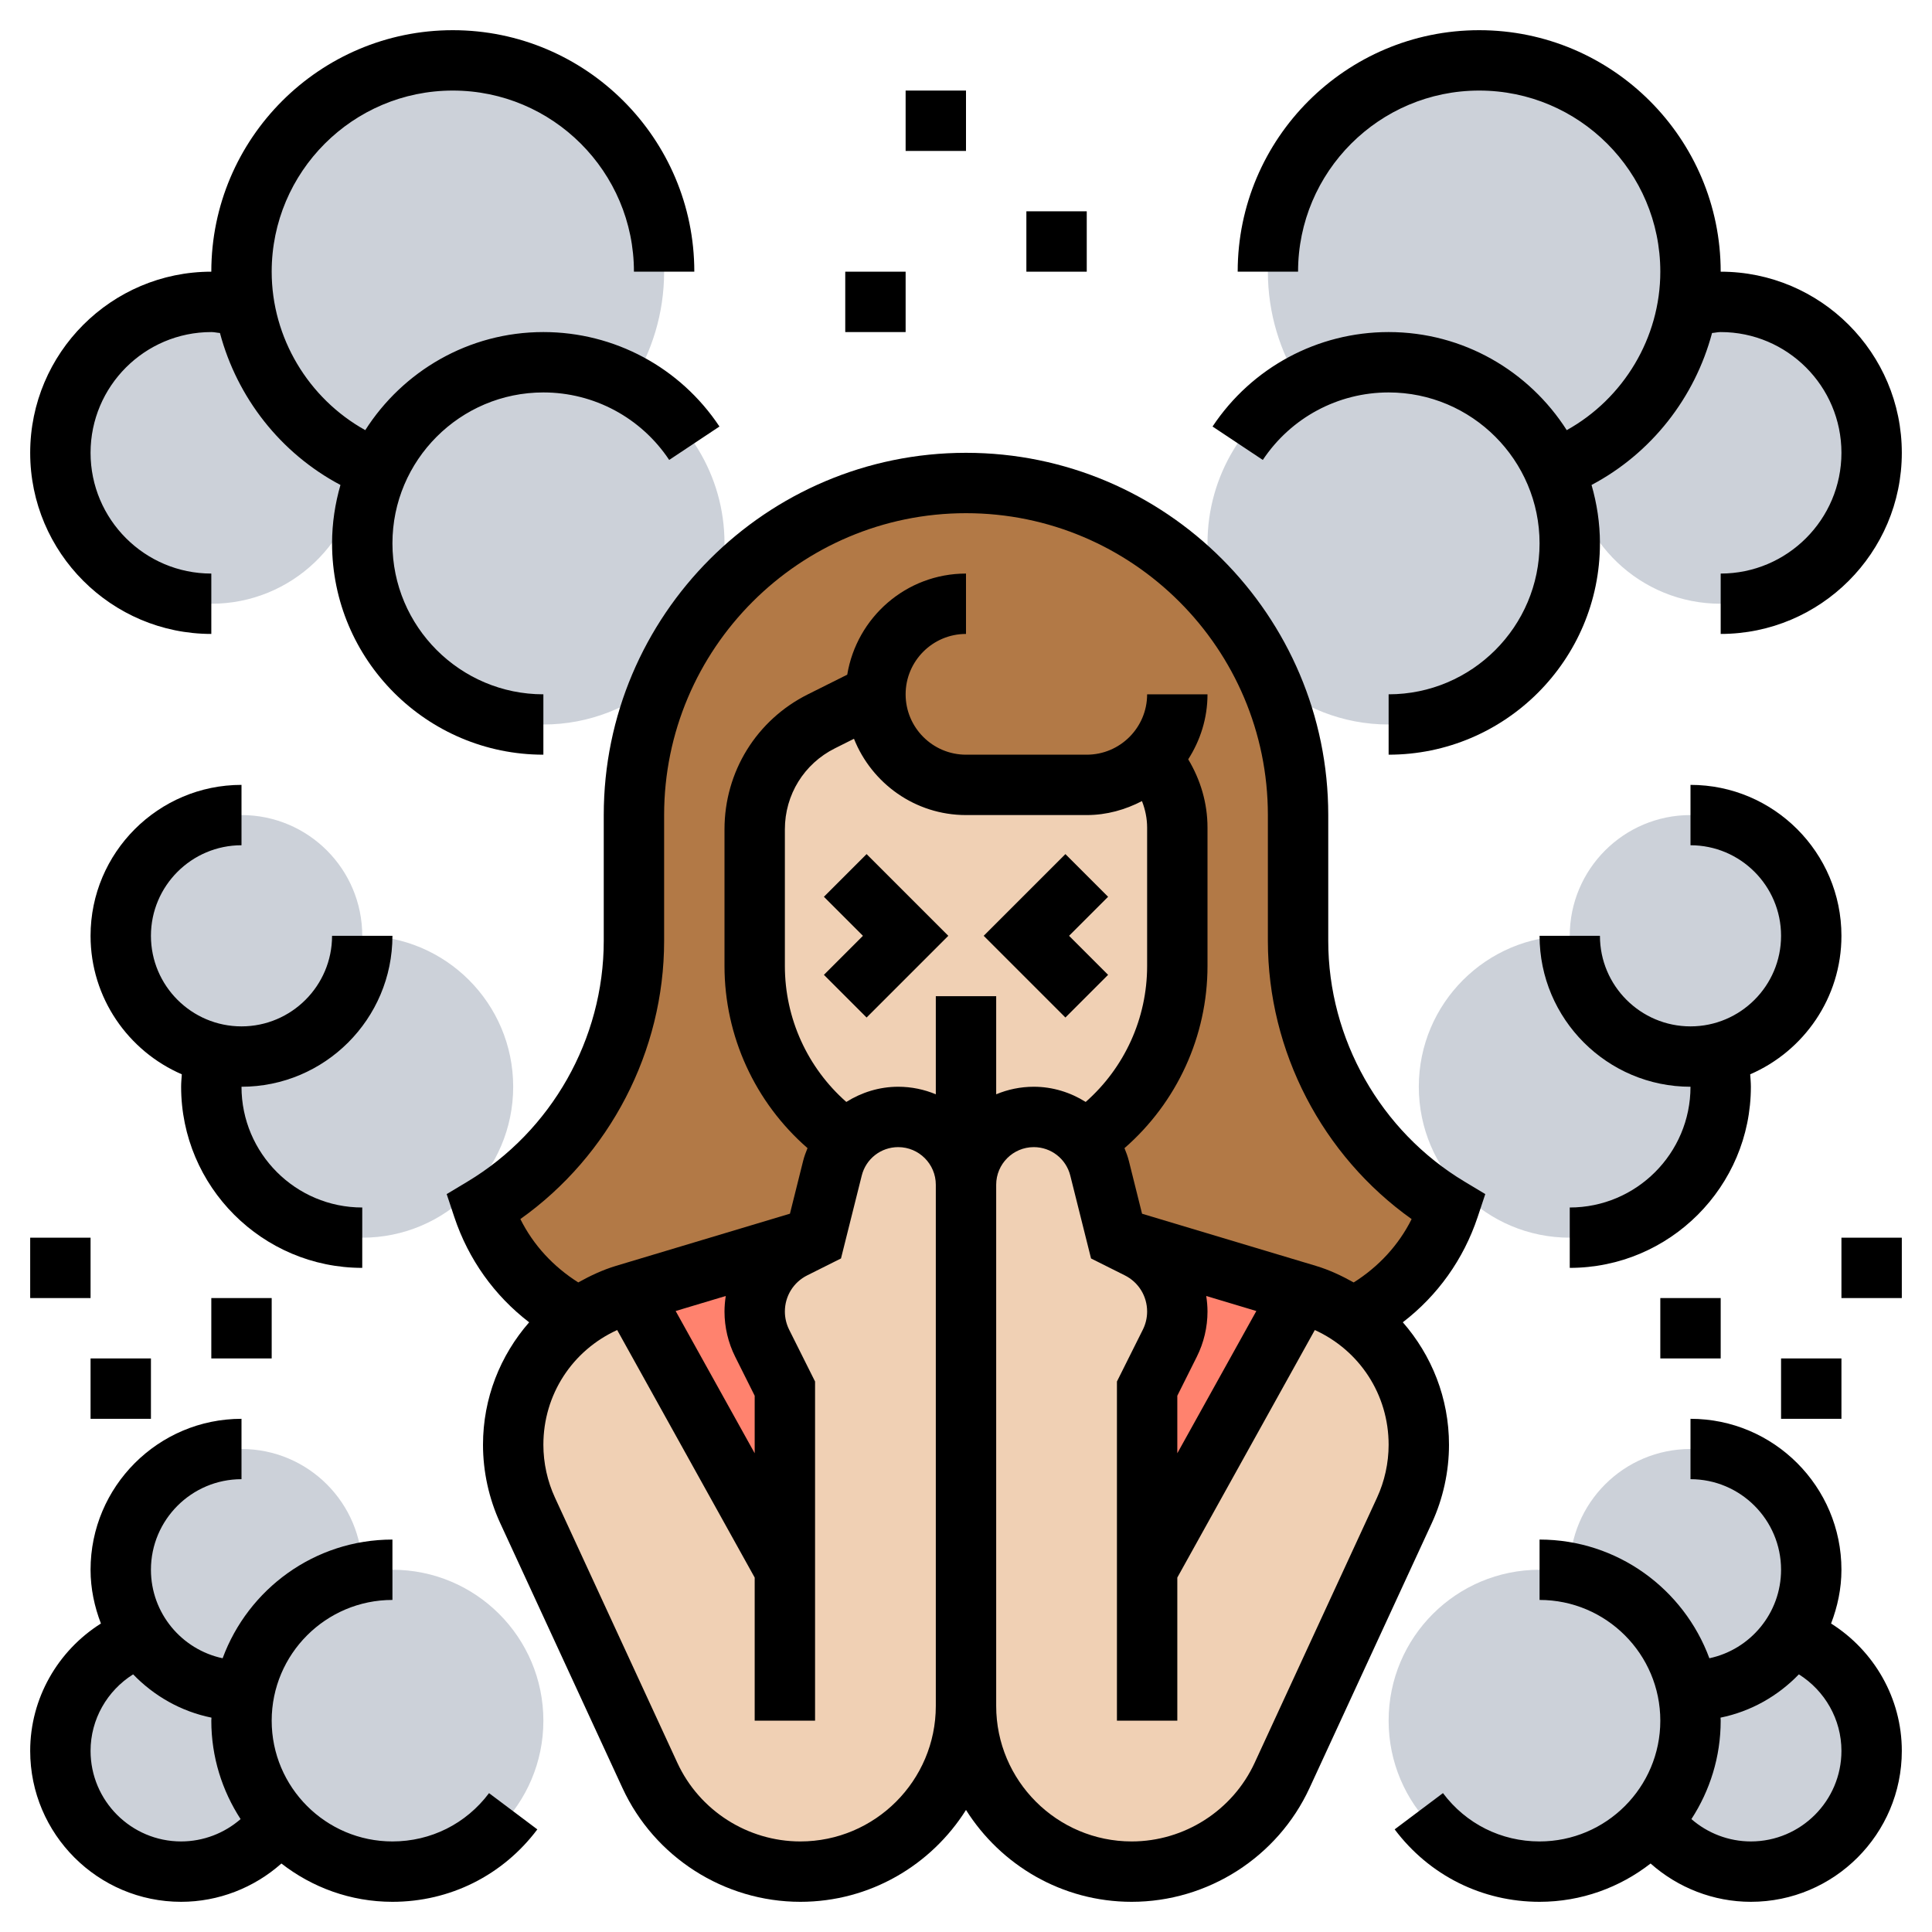 <svg id="_x33_0" enable-background="new 0 0 64 64" height="512" viewBox="0 0 64 64" width="512" xmlns="http://www.w3.org/2000/svg"><g><g><g><path d="m60 31c0-2.209-1.791-4-4-4s-4 1.791-4 4c-2.761 0-5 2.239-5 5s2.239 5 5 5 5-2.239 5-5c0-.379-.05-.746-.13-1.101 1.789-.398 3.13-1.989 3.13-3.899z" fill="#ccd1d9"/></g><g><path d="m4 31c0-2.209 1.791-4 4-4s4 1.791 4 4c2.761 0 5 2.239 5 5s-2.239 5-5 5-5-2.239-5-5c0-.379.05-.746.13-1.101-1.789-.398-3.13-1.989-3.13-3.899z" fill="#ccd1d9"/></g><g><path d="m21.974 22.486c.452-1.003 1.049-1.922 1.765-2.737.169-.554.261-1.14.261-1.749 0-2.26-1.251-4.226-3.096-5.249.69-1.085 1.096-2.37 1.096-3.751 0-3.866-3.134-7-7-7s-7 3.134-7 7c0 .386.039.761.099 1.13-.354-.08-.72-.13-1.099-.13-2.761 0-5 2.239-5 5s2.239 5 5 5c2.658 0 4.81-2.08 4.969-4.697.183.088.369.168.56.241-.337.75-.529 1.58-.529 2.456 0 3.314 2.686 6 6 6 1.526 0 2.915-.575 3.974-1.514z" fill="#ccd1d9"/></g><g><path d="m57 10c-.379 0-.745.05-1.099.13.06-.369.099-.744.099-1.13 0-3.866-3.134-7-7-7s-7 3.134-7 7c0 1.381.406 2.666 1.096 3.751-1.845 1.023-3.096 2.989-3.096 5.249 0 .609.092 1.195.261 1.749.716.815 1.313 1.735 1.765 2.737 1.059.939 2.448 1.514 3.974 1.514 3.314 0 6-2.686 6-6 0-.876-.192-1.706-.53-2.457.191-.072.378-.152.56-.241.16 2.618 2.312 4.698 4.97 4.698 2.761 0 5-2.239 5-5s-2.239-5-5-5z" fill="#ccd1d9"/></g><g><path d="m32 16c6.08 0 11 4.92 11 11v4.17c0 3.62 1.9 6.97 5 8.83-.53 1.6-1.67 2.9-3.16 3.65-.46-.33-.98-.59-1.54-.76l-.2-.06-6.1-1.83-.57-2.3c-.09-.35-.25-.66-.48-.92 1.84-1.26 3.05-3.38 3.05-5.78v-4.59c0-.85-.32-1.67-.89-2.29-.54.54-1.28.88-2.11.88h-4c-.83 0-1.58-.34-2.12-.88s-.88-1.29-.88-2.12l-1.79.89c-1.35.68-2.21 2.07-2.21 3.58v4.53c0 2.4 1.21 4.52 3.05 5.78-.23.26-.39.57-.48.92l-.57 2.3-6.1 1.83-.2.06c-.56.17-1.08.43-1.54.76-1.49-.75-2.63-2.05-3.16-3.65 3.1-1.86 5-5.21 5-8.83v-4.17c0-6.08 4.92-11 11-11z" fill="#b27946"/></g><g><path d="m59.315 54.239c.432-.639.685-1.409.685-2.239 0-2.209-1.791-4-4-4s-4 1.791-4 4c0 .035.009.068.01.102-.326-.067-.664-.102-1.01-.102-2.761 0-5 2.239-5 5s2.239 5 5 5c1.492 0 2.817-.667 3.733-1.703.724 1.027 1.914 1.703 3.267 1.703 2.209 0 4-1.791 4-4 0-1.746-1.126-3.215-2.685-3.761z" fill="#ccd1d9"/></g><g><path d="m4.685 54.239c-.432-.639-.685-1.409-.685-2.239 0-2.209 1.791-4 4-4s4 1.791 4 4c0 .035-.009.068-.01.102.326-.067.664-.102 1.01-.102 2.761 0 5 2.239 5 5s-2.239 5-5 5c-1.492 0-2.817-.667-3.733-1.703-.724 1.027-1.914 1.703-3.267 1.703-2.209 0-4-1.791-4-4 0-1.746 1.126-3.215 2.685-3.761z" fill="#ccd1d9"/></g><g><path d="m25.25 44.49.75 1.51v6l-5.1-9.17 6.1-1.83-.71.35c-.79.4-1.29 1.21-1.29 2.1 0 .36.08.72.25 1.04z" fill="#ff826e"/></g><g><path d="m38.75 44.49c.17-.32.25-.68.25-1.04 0-.89-.5-1.7-1.29-2.1l-.71-.35 6.1 1.83-5.1 9.17v-6z" fill="#ff826e"/></g><g><path d="m26 52v-6l-.75-1.51c-.17-.32-.25-.68-.25-1.04 0-.89.5-1.7 1.29-2.1l.71-.35.57-2.3c.09-.35.25-.66.48-.92.41-.48 1.03-.78 1.7-.78 1.24 0 2.25 1.01 2.25 2.25v17.26c0 1.51-.62 2.89-1.61 3.88s-2.37 1.61-3.88 1.61c-2.14 0-4.08-1.24-4.98-3.19l-4.05-8.78c-.32-.68-.48-1.42-.48-2.17 0-1.7.83-3.26 2.16-4.21.46-.33.98-.59 1.54-.76l.2-.06z" fill="#f0d0b4"/></g><g><path d="m38 52 5.1-9.17.2.06c.56.17 1.08.43 1.54.76 1.33.95 2.16 2.51 2.16 4.21 0 .75-.16 1.49-.48 2.17l-4.05 8.78c-.9 1.95-2.84 3.19-4.98 3.19-1.51 0-2.89-.62-3.88-1.61s-1.61-2.37-1.61-3.88v-17.26c0-1.24 1.01-2.25 2.25-2.25.67 0 1.29.3 1.7.78.23.26.39.57.48.92l.57 2.3.71.35c.79.4 1.29 1.21 1.29 2.1 0 .36-.08.72-.25 1.04l-.75 1.51z" fill="#f0d0b4"/></g><g><path d="m39 27.41v4.59c0 2.4-1.21 4.52-3.05 5.78-.41-.48-1.03-.78-1.7-.78-1.24 0-2.25 1.01-2.25 2.25 0-1.24-1.01-2.25-2.25-2.25-.67 0-1.29.3-1.7.78-1.84-1.26-3.05-3.38-3.05-5.78v-4.53c0-1.51.86-2.9 2.21-3.58l1.79-.89c0 .83.34 1.58.88 2.12s1.29.88 2.12.88h4c.83 0 1.57-.34 2.11-.88.57.62.89 1.44.89 2.29z" fill="#f0d0b4"/></g></g><g><path d="m36.707 32.293-1.293-1.293 1.293-1.293-1.414-1.414-2.707 2.707 2.707 2.707z"/><path d="m27.293 29.707 1.293 1.293-1.293 1.293 1.414 1.414 2.707-2.707-2.707-2.707z"/><path d="m13 61c-2.206 0-4-1.794-4-4s1.794-4 4-4v-2c-2.581 0-4.78 1.641-5.625 3.932-1.355-.288-2.375-1.492-2.375-2.932 0-1.654 1.346-3 3-3v-2c-2.757 0-5 2.243-5 5 0 .629.13 1.226.343 1.781-1.429.902-2.343 2.479-2.343 4.219 0 2.757 2.243 5 5 5 1.235 0 2.415-.463 3.322-1.269 1.017.792 2.292 1.269 3.678 1.269 1.905 0 3.654-.875 4.8-2.399l-1.6-1.201c-.763 1.017-1.93 1.6-3.2 1.6zm-7 0c-1.654 0-3-1.346-3-3 0-1.046.55-1.994 1.41-2.535.69.715 1.585 1.229 2.595 1.434 0 .034-.005.067-.005.101 0 1.202.359 2.32.97 3.26-.541.471-1.24.74-1.97.74z"/><path d="m13 31h-2c0 1.654-1.346 3-3 3s-3-1.346-3-3 1.346-3 3-3v-2c-2.757 0-5 2.243-5 5 0 2.054 1.247 3.82 3.023 4.588-.01.138-.023.274-.023.412 0 3.309 2.691 6 6 6v-2c-2.206 0-4-1.794-4-4 2.757 0 5-2.243 5-5z"/><path d="m7 21v-2c-2.206 0-4-1.794-4-4s1.794-4 4-4c.097 0 .19.024.286.031.571 2.144 2.01 3.985 3.992 5.034-.177.616-.278 1.263-.278 1.935 0 3.86 3.14 7 7 7v-2c-2.757 0-5-2.243-5-5s2.243-5 5-5c1.678 0 3.236.836 4.168 2.236l1.665-1.107c-1.303-1.96-3.483-3.129-5.833-3.129-2.479 0-4.656 1.299-5.9 3.249-1.882-1.046-3.1-3.058-3.1-5.249 0-3.309 2.691-6 6-6s6 2.691 6 6h2c0-4.411-3.589-8-8-8s-8 3.589-8 8c-3.309 0-6 2.691-6 6s2.691 6 6 6z"/><path d="m1 41h2v2h-2z"/><path d="m7 43h2v2h-2z"/><path d="m3 45h2v2h-2z"/><path d="m48 47.86c0-1.546-.573-2.962-1.53-4.058 1.149-.881 2.011-2.082 2.479-3.486l.253-.761-.688-.413c-2.784-1.67-4.514-4.725-4.514-7.973v-4.169c0-6.617-5.383-12-12-12s-12 5.383-12 12v4.169c0 3.248-1.73 6.303-4.515 7.974l-.688.413.253.761c.468 1.404 1.33 2.605 2.479 3.486-.956 1.095-1.529 2.512-1.529 4.057 0 .889.197 1.786.569 2.593l4.051 8.777c1.057 2.29 3.369 3.77 5.892 3.77 2.311 0 4.339-1.219 5.488-3.043 1.15 1.824 3.177 3.043 5.488 3.043 2.522 0 4.835-1.479 5.892-3.77l4.051-8.777c.372-.807.569-1.704.569-2.593zm-26-16.691v-4.169c0-5.514 4.486-10 10-10s10 4.486 10 10v4.169c0 3.657 1.805 7.113 4.762 9.215-.432.866-1.097 1.58-1.919 2.099-.394-.22-.806-.416-1.254-.55l-5.757-1.727-.436-1.746c-.037-.148-.09-.288-.146-.426 1.735-1.512 2.75-3.705 2.75-6.034v-4.586c0-.812-.232-1.583-.639-2.261.4-.623.639-1.359.639-2.153h-2c0 1.103-.897 2-2 2h-4c-1.103 0-2-.897-2-2s.897-2 2-2v-2c-1.983 0-3.621 1.454-3.934 3.349l-1.302.651c-1.705.852-2.764 2.566-2.764 4.472v4.528c0 2.329 1.015 4.522 2.75 6.033-.056.138-.109.278-.146.426l-.436 1.746-5.758 1.727c-.448.135-.86.33-1.254.55-.821-.519-1.487-1.232-1.918-2.099 2.957-2.101 4.762-5.557 4.762-9.214zm9 1.831v3.25c-.384-.16-.805-.25-1.246-.25-.628 0-1.216.188-1.719.503-1.286-1.133-2.035-2.768-2.035-4.503v-4.528c0-1.144.635-2.172 1.658-2.683l.631-.316c.589 1.477 2.027 2.527 3.711 2.527h4c.662 0 1.278-.177 1.829-.463.109.278.171.576.171.877v4.586c0 1.735-.749 3.37-2.035 4.503-.503-.315-1.091-.503-1.719-.503-.442 0-.862.09-1.246.25v-3.25zm-6.647 11.942.647 1.294v1.905l-2.618-4.712 1.66-.498c-.026.169-.042.341-.042.516 0 .516.122 1.033.353 1.495zm15.294 0c.231-.462.353-.979.353-1.495 0-.175-.016-.347-.042-.516l1.66.498-2.618 4.712v-1.905zm-13.135 16.058c-1.745 0-3.345-1.023-4.075-2.607l-4.051-8.777c-.253-.547-.386-1.154-.386-1.756 0-1.667.964-3.127 2.445-3.801l4.555 8.2v4.741h2v-11.236l-.858-1.716c-.093-.186-.142-.393-.142-.601 0-.512.284-.971.742-1.2l1.117-.559.687-2.744c.138-.556.635-.944 1.208-.944.687 0 1.246.559 1.246 1.246v17.266c0 2.474-2.014 4.488-4.488 4.488zm19.102-11.384-4.051 8.777c-.73 1.584-2.33 2.607-4.075 2.607-2.474 0-4.488-2.014-4.488-4.488v-17.266c0-.687.559-1.246 1.246-1.246.573 0 1.07.388 1.209.944l.687 2.744 1.117.559c.457.229.741.688.741 1.2 0 .208-.049.415-.142.6l-.858 1.717v11.236h2v-4.741l4.555-8.2c1.481.674 2.445 2.134 2.445 3.801 0 .602-.133 1.209-.386 1.756z"/><path d="m60.657 53.781c.213-.555.343-1.152.343-1.781 0-2.757-2.243-5-5-5v2c1.654 0 3 1.346 3 3 0 1.44-1.02 2.644-2.375 2.932-.845-2.291-3.044-3.932-5.625-3.932v2c2.206 0 4 1.794 4 4s-1.794 4-4 4c-1.27 0-2.437-.583-3.2-1.601l-1.6 1.201c1.146 1.525 2.895 2.4 4.8 2.4 1.386 0 2.661-.477 3.678-1.269.907.806 2.087 1.269 3.322 1.269 2.757 0 5-2.243 5-5 0-1.74-.914-3.317-2.343-4.219zm-2.657 7.219c-.73 0-1.429-.269-1.97-.74.611-.94.97-2.058.97-3.26 0-.034-.005-.067-.005-.101 1.01-.205 1.905-.719 2.595-1.434.86.541 1.41 1.489 1.41 2.535 0 1.654-1.346 3-3 3z"/><path d="m56 26v2c1.654 0 3 1.346 3 3s-1.346 3-3 3-3-1.346-3-3h-2c0 2.757 2.243 5 5 5 0 2.206-1.794 4-4 4v2c3.309 0 6-2.691 6-6 0-.138-.013-.274-.023-.412 1.776-.768 3.023-2.534 3.023-4.588 0-2.757-2.243-5-5-5z"/><path d="m51.9 14.249c-1.244-1.95-3.421-3.249-5.9-3.249-2.35 0-4.53 1.169-5.833 3.129l1.665 1.107c.932-1.4 2.49-2.236 4.168-2.236 2.757 0 5 2.243 5 5s-2.243 5-5 5v2c3.86 0 7-3.14 7-7 0-.672-.101-1.319-.278-1.935 1.982-1.049 3.421-2.89 3.992-5.034.096-.007.189-.031.286-.031 2.206 0 4 1.794 4 4s-1.794 4-4 4v2c3.309 0 6-2.691 6-6s-2.691-6-6-6c0-4.411-3.589-8-8-8s-8 3.589-8 8h2c0-3.309 2.691-6 6-6s6 2.691 6 6c0 2.191-1.218 4.203-3.1 5.249z"/><path d="m61 41h2v2h-2z"/><path d="m55 43h2v2h-2z"/><path d="m59 45h2v2h-2z"/><path d="m28 9h2v2h-2z"/><path d="m34 7h2v2h-2z"/><path d="m30 3h2v2h-2z"/></g></g></svg>